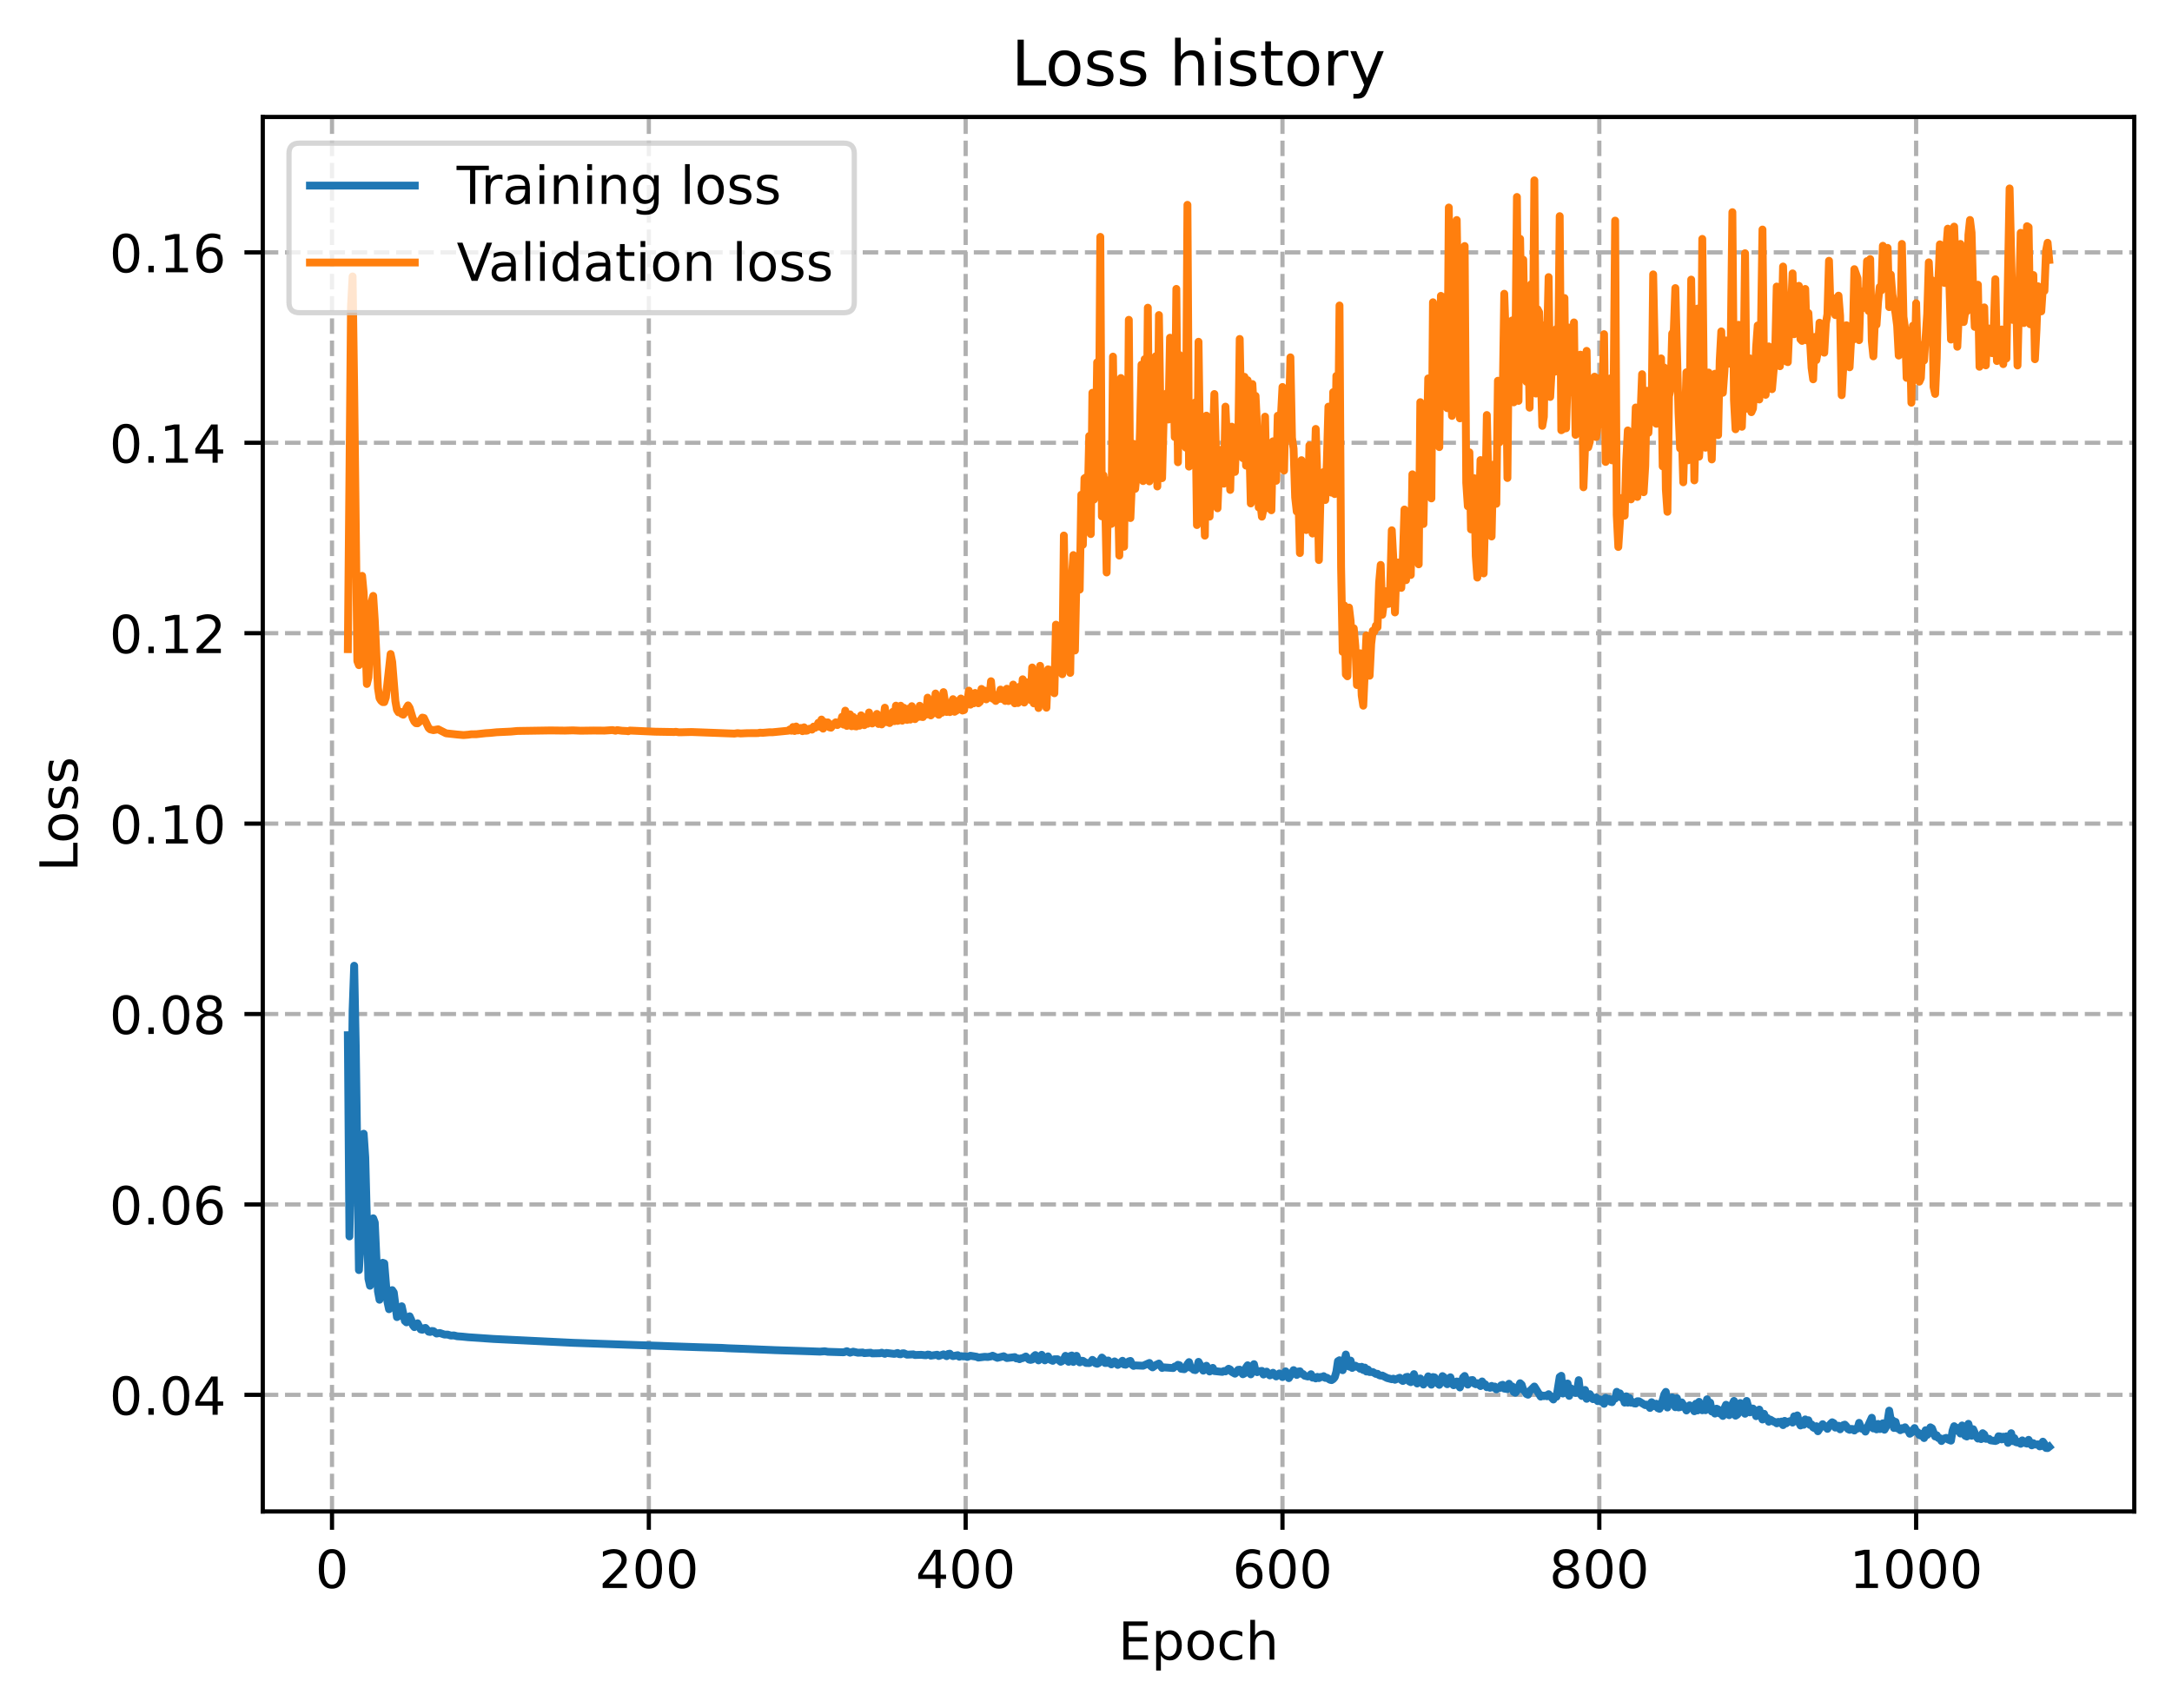 <?xml version="1.0" encoding="utf-8" standalone="no"?>
<!DOCTYPE svg PUBLIC "-//W3C//DTD SVG 1.1//EN"
  "http://www.w3.org/Graphics/SVG/1.1/DTD/svg11.dtd">
<!-- Created with matplotlib (https://matplotlib.org/) -->
<svg height="325.986pt" version="1.1" viewBox="0 0 414.464 325.986" width="414.464pt" xmlns="http://www.w3.org/2000/svg" xmlns:xlink="http://www.w3.org/1999/xlink">
 <defs>
  <style type="text/css">
*{stroke-linecap:butt;stroke-linejoin:round;}
  </style>
 </defs>
 <g id="figure_1">
  <g id="patch_1">
   <path d="M 0 325.986 
L 414.464 325.986 
L 414.464 0 
L 0 0 
z
" style="fill:#ffffff;"/>
  </g>
  <g id="axes_1">
   <g id="patch_2">
    <path d="M 50.144 288.43 
L 407.264 288.43 
L 407.264 22.318 
L 50.144 22.318 
z
" style="fill:#ffffff;"/>
   </g>
   <g id="matplotlib.axis_1">
    <g id="xtick_1">
     <g id="line2d_1">
      <path clip-path="url(#pb925339641)" d="M 63.354 288.43 
L 63.354 22.318 
" style="fill:none;stroke:#b0b0b0;stroke-dasharray:2.96,1.28;stroke-dashoffset:0;stroke-width:0.8;"/>
     </g>
     <g id="line2d_2">
      <defs>
       <path d="M 0 0 
L 0 3.5 
" id="m92dbfb60d2" style="stroke:#000000;stroke-width:0.8;"/>
      </defs>
      <g>
       <use style="stroke:#000000;stroke-width:0.8;" x="63.354" xlink:href="#m92dbfb60d2" y="288.43"/>
      </g>
     </g>
     <g id="text_1">
      <!-- 0 -->
      <defs>
       <path d="M 31.781 66.406 
Q 24.172 66.406 20.328 58.906 
Q 16.5 51.422 16.5 36.375 
Q 16.5 21.391 20.328 13.891 
Q 24.172 6.391 31.781 6.391 
Q 39.453 6.391 43.281 13.891 
Q 47.125 21.391 47.125 36.375 
Q 47.125 51.422 43.281 58.906 
Q 39.453 66.406 31.781 66.406 
z
M 31.781 74.219 
Q 44.047 74.219 50.516 64.516 
Q 56.984 54.828 56.984 36.375 
Q 56.984 17.969 50.516 8.266 
Q 44.047 -1.422 31.781 -1.422 
Q 19.531 -1.422 13.062 8.266 
Q 6.594 17.969 6.594 36.375 
Q 6.594 54.828 13.062 64.516 
Q 19.531 74.219 31.781 74.219 
z
" id="DejaVuSans-48"/>
      </defs>
      <g transform="translate(60.172 303.029)scale(0.1 -0.1)">
       <use xlink:href="#DejaVuSans-48"/>
      </g>
     </g>
    </g>
    <g id="xtick_2">
     <g id="line2d_3">
      <path clip-path="url(#pb925339641)" d="M 123.811 288.43 
L 123.811 22.318 
" style="fill:none;stroke:#b0b0b0;stroke-dasharray:2.96,1.28;stroke-dashoffset:0;stroke-width:0.8;"/>
     </g>
     <g id="line2d_4">
      <g>
       <use style="stroke:#000000;stroke-width:0.8;" x="123.811" xlink:href="#m92dbfb60d2" y="288.43"/>
      </g>
     </g>
     <g id="text_2">
      <!-- 200 -->
      <defs>
       <path d="M 19.188 8.297 
L 53.609 8.297 
L 53.609 0 
L 7.328 0 
L 7.328 8.297 
Q 12.938 14.109 22.625 23.891 
Q 32.328 33.688 34.812 36.531 
Q 39.547 41.844 41.422 45.531 
Q 43.312 49.219 43.312 52.781 
Q 43.312 58.594 39.234 62.25 
Q 35.156 65.922 28.609 65.922 
Q 23.969 65.922 18.812 64.312 
Q 13.672 62.703 7.812 59.422 
L 7.812 69.391 
Q 13.766 71.781 18.938 73 
Q 24.125 74.219 28.422 74.219 
Q 39.75 74.219 46.484 68.547 
Q 53.219 62.891 53.219 53.422 
Q 53.219 48.922 51.531 44.891 
Q 49.859 40.875 45.406 35.406 
Q 44.188 33.984 37.641 27.219 
Q 31.109 20.453 19.188 8.297 
z
" id="DejaVuSans-50"/>
      </defs>
      <g transform="translate(114.267 303.029)scale(0.1 -0.1)">
       <use xlink:href="#DejaVuSans-50"/>
       <use x="63.623" xlink:href="#DejaVuSans-48"/>
       <use x="127.246" xlink:href="#DejaVuSans-48"/>
      </g>
     </g>
    </g>
    <g id="xtick_3">
     <g id="line2d_5">
      <path clip-path="url(#pb925339641)" d="M 184.268 288.43 
L 184.268 22.318 
" style="fill:none;stroke:#b0b0b0;stroke-dasharray:2.96,1.28;stroke-dashoffset:0;stroke-width:0.8;"/>
     </g>
     <g id="line2d_6">
      <g>
       <use style="stroke:#000000;stroke-width:0.8;" x="184.268" xlink:href="#m92dbfb60d2" y="288.43"/>
      </g>
     </g>
     <g id="text_3">
      <!-- 400 -->
      <defs>
       <path d="M 37.797 64.312 
L 12.891 25.391 
L 37.797 25.391 
z
M 35.203 72.906 
L 47.609 72.906 
L 47.609 25.391 
L 58.016 25.391 
L 58.016 17.188 
L 47.609 17.188 
L 47.609 0 
L 37.797 0 
L 37.797 17.188 
L 4.891 17.188 
L 4.891 26.703 
z
" id="DejaVuSans-52"/>
      </defs>
      <g transform="translate(174.724 303.029)scale(0.1 -0.1)">
       <use xlink:href="#DejaVuSans-52"/>
       <use x="63.623" xlink:href="#DejaVuSans-48"/>
       <use x="127.246" xlink:href="#DejaVuSans-48"/>
      </g>
     </g>
    </g>
    <g id="xtick_4">
     <g id="line2d_7">
      <path clip-path="url(#pb925339641)" d="M 244.725 288.43 
L 244.725 22.318 
" style="fill:none;stroke:#b0b0b0;stroke-dasharray:2.96,1.28;stroke-dashoffset:0;stroke-width:0.8;"/>
     </g>
     <g id="line2d_8">
      <g>
       <use style="stroke:#000000;stroke-width:0.8;" x="244.725" xlink:href="#m92dbfb60d2" y="288.43"/>
      </g>
     </g>
     <g id="text_4">
      <!-- 600 -->
      <defs>
       <path d="M 33.016 40.375 
Q 26.375 40.375 22.484 35.828 
Q 18.609 31.297 18.609 23.391 
Q 18.609 15.531 22.484 10.953 
Q 26.375 6.391 33.016 6.391 
Q 39.656 6.391 43.531 10.953 
Q 47.406 15.531 47.406 23.391 
Q 47.406 31.297 43.531 35.828 
Q 39.656 40.375 33.016 40.375 
z
M 52.594 71.297 
L 52.594 62.312 
Q 48.875 64.062 45.094 64.984 
Q 41.312 65.922 37.594 65.922 
Q 27.828 65.922 22.672 59.328 
Q 17.531 52.734 16.797 39.406 
Q 19.672 43.656 24.016 45.922 
Q 28.375 48.188 33.594 48.188 
Q 44.578 48.188 50.953 41.516 
Q 57.328 34.859 57.328 23.391 
Q 57.328 12.156 50.688 5.359 
Q 44.047 -1.422 33.016 -1.422 
Q 20.359 -1.422 13.672 8.266 
Q 6.984 17.969 6.984 36.375 
Q 6.984 53.656 15.188 63.938 
Q 23.391 74.219 37.203 74.219 
Q 40.922 74.219 44.703 73.484 
Q 48.484 72.75 52.594 71.297 
z
" id="DejaVuSans-54"/>
      </defs>
      <g transform="translate(235.181 303.029)scale(0.1 -0.1)">
       <use xlink:href="#DejaVuSans-54"/>
       <use x="63.623" xlink:href="#DejaVuSans-48"/>
       <use x="127.246" xlink:href="#DejaVuSans-48"/>
      </g>
     </g>
    </g>
    <g id="xtick_5">
     <g id="line2d_9">
      <path clip-path="url(#pb925339641)" d="M 305.182 288.43 
L 305.182 22.318 
" style="fill:none;stroke:#b0b0b0;stroke-dasharray:2.96,1.28;stroke-dashoffset:0;stroke-width:0.8;"/>
     </g>
     <g id="line2d_10">
      <g>
       <use style="stroke:#000000;stroke-width:0.8;" x="305.182" xlink:href="#m92dbfb60d2" y="288.43"/>
      </g>
     </g>
     <g id="text_5">
      <!-- 800 -->
      <defs>
       <path d="M 31.781 34.625 
Q 24.75 34.625 20.719 30.859 
Q 16.703 27.094 16.703 20.516 
Q 16.703 13.922 20.719 10.156 
Q 24.75 6.391 31.781 6.391 
Q 38.812 6.391 42.859 10.172 
Q 46.922 13.969 46.922 20.516 
Q 46.922 27.094 42.891 30.859 
Q 38.875 34.625 31.781 34.625 
z
M 21.922 38.812 
Q 15.578 40.375 12.031 44.719 
Q 8.5 49.078 8.5 55.328 
Q 8.5 64.062 14.719 69.141 
Q 20.953 74.219 31.781 74.219 
Q 42.672 74.219 48.875 69.141 
Q 55.078 64.062 55.078 55.328 
Q 55.078 49.078 51.531 44.719 
Q 48 40.375 41.703 38.812 
Q 48.828 37.156 52.797 32.312 
Q 56.781 27.484 56.781 20.516 
Q 56.781 9.906 50.312 4.234 
Q 43.844 -1.422 31.781 -1.422 
Q 19.734 -1.422 13.25 4.234 
Q 6.781 9.906 6.781 20.516 
Q 6.781 27.484 10.781 32.312 
Q 14.797 37.156 21.922 38.812 
z
M 18.312 54.391 
Q 18.312 48.734 21.844 45.562 
Q 25.391 42.391 31.781 42.391 
Q 38.141 42.391 41.719 45.562 
Q 45.312 48.734 45.312 54.391 
Q 45.312 60.062 41.719 63.234 
Q 38.141 66.406 31.781 66.406 
Q 25.391 66.406 21.844 63.234 
Q 18.312 60.062 18.312 54.391 
z
" id="DejaVuSans-56"/>
      </defs>
      <g transform="translate(295.638 303.029)scale(0.1 -0.1)">
       <use xlink:href="#DejaVuSans-56"/>
       <use x="63.623" xlink:href="#DejaVuSans-48"/>
       <use x="127.246" xlink:href="#DejaVuSans-48"/>
      </g>
     </g>
    </g>
    <g id="xtick_6">
     <g id="line2d_11">
      <path clip-path="url(#pb925339641)" d="M 365.639 288.43 
L 365.639 22.318 
" style="fill:none;stroke:#b0b0b0;stroke-dasharray:2.96,1.28;stroke-dashoffset:0;stroke-width:0.8;"/>
     </g>
     <g id="line2d_12">
      <g>
       <use style="stroke:#000000;stroke-width:0.8;" x="365.639" xlink:href="#m92dbfb60d2" y="288.43"/>
      </g>
     </g>
     <g id="text_6">
      <!-- 1000 -->
      <defs>
       <path d="M 12.406 8.297 
L 28.516 8.297 
L 28.516 63.922 
L 10.984 60.406 
L 10.984 69.391 
L 28.422 72.906 
L 38.281 72.906 
L 38.281 8.297 
L 54.391 8.297 
L 54.391 0 
L 12.406 0 
z
" id="DejaVuSans-49"/>
      </defs>
      <g transform="translate(352.914 303.029)scale(0.1 -0.1)">
       <use xlink:href="#DejaVuSans-49"/>
       <use x="63.623" xlink:href="#DejaVuSans-48"/>
       <use x="127.246" xlink:href="#DejaVuSans-48"/>
       <use x="190.869" xlink:href="#DejaVuSans-48"/>
      </g>
     </g>
    </g>
    <g id="text_7">
     <!-- Epoch -->
     <defs>
      <path d="M 9.812 72.906 
L 55.906 72.906 
L 55.906 64.594 
L 19.672 64.594 
L 19.672 43.016 
L 54.391 43.016 
L 54.391 34.719 
L 19.672 34.719 
L 19.672 8.297 
L 56.781 8.297 
L 56.781 0 
L 9.812 0 
z
" id="DejaVuSans-69"/>
      <path d="M 18.109 8.203 
L 18.109 -20.797 
L 9.078 -20.797 
L 9.078 54.688 
L 18.109 54.688 
L 18.109 46.391 
Q 20.953 51.266 25.266 53.625 
Q 29.594 56 35.594 56 
Q 45.562 56 51.781 48.094 
Q 58.016 40.188 58.016 27.297 
Q 58.016 14.406 51.781 6.484 
Q 45.562 -1.422 35.594 -1.422 
Q 29.594 -1.422 25.266 0.953 
Q 20.953 3.328 18.109 8.203 
z
M 48.688 27.297 
Q 48.688 37.203 44.609 42.844 
Q 40.531 48.484 33.406 48.484 
Q 26.266 48.484 22.188 42.844 
Q 18.109 37.203 18.109 27.297 
Q 18.109 17.391 22.188 11.75 
Q 26.266 6.109 33.406 6.109 
Q 40.531 6.109 44.609 11.75 
Q 48.688 17.391 48.688 27.297 
z
" id="DejaVuSans-112"/>
      <path d="M 30.609 48.391 
Q 23.391 48.391 19.188 42.75 
Q 14.984 37.109 14.984 27.297 
Q 14.984 17.484 19.156 11.844 
Q 23.344 6.203 30.609 6.203 
Q 37.797 6.203 41.984 11.859 
Q 46.188 17.531 46.188 27.297 
Q 46.188 37.016 41.984 42.703 
Q 37.797 48.391 30.609 48.391 
z
M 30.609 56 
Q 42.328 56 49.016 48.375 
Q 55.719 40.766 55.719 27.297 
Q 55.719 13.875 49.016 6.219 
Q 42.328 -1.422 30.609 -1.422 
Q 18.844 -1.422 12.172 6.219 
Q 5.516 13.875 5.516 27.297 
Q 5.516 40.766 12.172 48.375 
Q 18.844 56 30.609 56 
z
" id="DejaVuSans-111"/>
      <path d="M 48.781 52.594 
L 48.781 44.188 
Q 44.969 46.297 41.141 47.344 
Q 37.312 48.391 33.406 48.391 
Q 24.656 48.391 19.812 42.844 
Q 14.984 37.312 14.984 27.297 
Q 14.984 17.281 19.812 11.734 
Q 24.656 6.203 33.406 6.203 
Q 37.312 6.203 41.141 7.25 
Q 44.969 8.297 48.781 10.406 
L 48.781 2.094 
Q 45.016 0.344 40.984 -0.531 
Q 36.969 -1.422 32.422 -1.422 
Q 20.062 -1.422 12.781 6.344 
Q 5.516 14.109 5.516 27.297 
Q 5.516 40.672 12.859 48.328 
Q 20.219 56 33.016 56 
Q 37.156 56 41.109 55.141 
Q 45.062 54.297 48.781 52.594 
z
" id="DejaVuSans-99"/>
      <path d="M 54.891 33.016 
L 54.891 0 
L 45.906 0 
L 45.906 32.719 
Q 45.906 40.484 42.875 44.328 
Q 39.844 48.188 33.797 48.188 
Q 26.516 48.188 22.312 43.547 
Q 18.109 38.922 18.109 30.906 
L 18.109 0 
L 9.078 0 
L 9.078 75.984 
L 18.109 75.984 
L 18.109 46.188 
Q 21.344 51.125 25.703 53.562 
Q 30.078 56 35.797 56 
Q 45.219 56 50.047 50.172 
Q 54.891 44.344 54.891 33.016 
z
" id="DejaVuSans-104"/>
     </defs>
     <g transform="translate(213.393 316.707)scale(0.1 -0.1)">
      <use xlink:href="#DejaVuSans-69"/>
      <use x="63.184" xlink:href="#DejaVuSans-112"/>
      <use x="126.66" xlink:href="#DejaVuSans-111"/>
      <use x="187.842" xlink:href="#DejaVuSans-99"/>
      <use x="242.822" xlink:href="#DejaVuSans-104"/>
     </g>
    </g>
   </g>
   <g id="matplotlib.axis_2">
    <g id="ytick_1">
     <g id="line2d_13">
      <path clip-path="url(#pb925339641)" d="M 50.144 266.177 
L 407.264 266.177 
" style="fill:none;stroke:#b0b0b0;stroke-dasharray:2.96,1.28;stroke-dashoffset:0;stroke-width:0.8;"/>
     </g>
     <g id="line2d_14">
      <defs>
       <path d="M 0 0 
L -3.5 0 
" id="m98328a0df9" style="stroke:#000000;stroke-width:0.8;"/>
      </defs>
      <g>
       <use style="stroke:#000000;stroke-width:0.8;" x="50.144" xlink:href="#m98328a0df9" y="266.177"/>
      </g>
     </g>
     <g id="text_8">
      <!-- 0.04 -->
      <defs>
       <path d="M 10.688 12.406 
L 21 12.406 
L 21 0 
L 10.688 0 
z
" id="DejaVuSans-46"/>
      </defs>
      <g transform="translate(20.878 269.976)scale(0.1 -0.1)">
       <use xlink:href="#DejaVuSans-48"/>
       <use x="63.623" xlink:href="#DejaVuSans-46"/>
       <use x="95.41" xlink:href="#DejaVuSans-48"/>
       <use x="159.033" xlink:href="#DejaVuSans-52"/>
      </g>
     </g>
    </g>
    <g id="ytick_2">
     <g id="line2d_15">
      <path clip-path="url(#pb925339641)" d="M 50.144 229.841 
L 407.264 229.841 
" style="fill:none;stroke:#b0b0b0;stroke-dasharray:2.96,1.28;stroke-dashoffset:0;stroke-width:0.8;"/>
     </g>
     <g id="line2d_16">
      <g>
       <use style="stroke:#000000;stroke-width:0.8;" x="50.144" xlink:href="#m98328a0df9" y="229.841"/>
      </g>
     </g>
     <g id="text_9">
      <!-- 0.06 -->
      <g transform="translate(20.878 233.64)scale(0.1 -0.1)">
       <use xlink:href="#DejaVuSans-48"/>
       <use x="63.623" xlink:href="#DejaVuSans-46"/>
       <use x="95.41" xlink:href="#DejaVuSans-48"/>
       <use x="159.033" xlink:href="#DejaVuSans-54"/>
      </g>
     </g>
    </g>
    <g id="ytick_3">
     <g id="line2d_17">
      <path clip-path="url(#pb925339641)" d="M 50.144 193.504 
L 407.264 193.504 
" style="fill:none;stroke:#b0b0b0;stroke-dasharray:2.96,1.28;stroke-dashoffset:0;stroke-width:0.8;"/>
     </g>
     <g id="line2d_18">
      <g>
       <use style="stroke:#000000;stroke-width:0.8;" x="50.144" xlink:href="#m98328a0df9" y="193.504"/>
      </g>
     </g>
     <g id="text_10">
      <!-- 0.08 -->
      <g transform="translate(20.878 197.304)scale(0.1 -0.1)">
       <use xlink:href="#DejaVuSans-48"/>
       <use x="63.623" xlink:href="#DejaVuSans-46"/>
       <use x="95.41" xlink:href="#DejaVuSans-48"/>
       <use x="159.033" xlink:href="#DejaVuSans-56"/>
      </g>
     </g>
    </g>
    <g id="ytick_4">
     <g id="line2d_19">
      <path clip-path="url(#pb925339641)" d="M 50.144 157.168 
L 407.264 157.168 
" style="fill:none;stroke:#b0b0b0;stroke-dasharray:2.96,1.28;stroke-dashoffset:0;stroke-width:0.8;"/>
     </g>
     <g id="line2d_20">
      <g>
       <use style="stroke:#000000;stroke-width:0.8;" x="50.144" xlink:href="#m98328a0df9" y="157.168"/>
      </g>
     </g>
     <g id="text_11">
      <!-- 0.10 -->
      <g transform="translate(20.878 160.967)scale(0.1 -0.1)">
       <use xlink:href="#DejaVuSans-48"/>
       <use x="63.623" xlink:href="#DejaVuSans-46"/>
       <use x="95.41" xlink:href="#DejaVuSans-49"/>
       <use x="159.033" xlink:href="#DejaVuSans-48"/>
      </g>
     </g>
    </g>
    <g id="ytick_5">
     <g id="line2d_21">
      <path clip-path="url(#pb925339641)" d="M 50.144 120.832 
L 407.264 120.832 
" style="fill:none;stroke:#b0b0b0;stroke-dasharray:2.96,1.28;stroke-dashoffset:0;stroke-width:0.8;"/>
     </g>
     <g id="line2d_22">
      <g>
       <use style="stroke:#000000;stroke-width:0.8;" x="50.144" xlink:href="#m98328a0df9" y="120.832"/>
      </g>
     </g>
     <g id="text_12">
      <!-- 0.12 -->
      <g transform="translate(20.878 124.631)scale(0.1 -0.1)">
       <use xlink:href="#DejaVuSans-48"/>
       <use x="63.623" xlink:href="#DejaVuSans-46"/>
       <use x="95.41" xlink:href="#DejaVuSans-49"/>
       <use x="159.033" xlink:href="#DejaVuSans-50"/>
      </g>
     </g>
    </g>
    <g id="ytick_6">
     <g id="line2d_23">
      <path clip-path="url(#pb925339641)" d="M 50.144 84.495 
L 407.264 84.495 
" style="fill:none;stroke:#b0b0b0;stroke-dasharray:2.96,1.28;stroke-dashoffset:0;stroke-width:0.8;"/>
     </g>
     <g id="line2d_24">
      <g>
       <use style="stroke:#000000;stroke-width:0.8;" x="50.144" xlink:href="#m98328a0df9" y="84.495"/>
      </g>
     </g>
     <g id="text_13">
      <!-- 0.14 -->
      <g transform="translate(20.878 88.295)scale(0.1 -0.1)">
       <use xlink:href="#DejaVuSans-48"/>
       <use x="63.623" xlink:href="#DejaVuSans-46"/>
       <use x="95.41" xlink:href="#DejaVuSans-49"/>
       <use x="159.033" xlink:href="#DejaVuSans-52"/>
      </g>
     </g>
    </g>
    <g id="ytick_7">
     <g id="line2d_25">
      <path clip-path="url(#pb925339641)" d="M 50.144 48.159 
L 407.264 48.159 
" style="fill:none;stroke:#b0b0b0;stroke-dasharray:2.96,1.28;stroke-dashoffset:0;stroke-width:0.8;"/>
     </g>
     <g id="line2d_26">
      <g>
       <use style="stroke:#000000;stroke-width:0.8;" x="50.144" xlink:href="#m98328a0df9" y="48.159"/>
      </g>
     </g>
     <g id="text_14">
      <!-- 0.16 -->
      <g transform="translate(20.878 51.958)scale(0.1 -0.1)">
       <use xlink:href="#DejaVuSans-48"/>
       <use x="63.623" xlink:href="#DejaVuSans-46"/>
       <use x="95.41" xlink:href="#DejaVuSans-49"/>
       <use x="159.033" xlink:href="#DejaVuSans-54"/>
      </g>
     </g>
    </g>
    <g id="text_15">
     <!-- Loss -->
     <defs>
      <path d="M 9.812 72.906 
L 19.672 72.906 
L 19.672 8.297 
L 55.172 8.297 
L 55.172 0 
L 9.812 0 
z
" id="DejaVuSans-76"/>
      <path d="M 44.281 53.078 
L 44.281 44.578 
Q 40.484 46.531 36.375 47.5 
Q 32.281 48.484 27.875 48.484 
Q 21.188 48.484 17.844 46.438 
Q 14.5 44.391 14.5 40.281 
Q 14.5 37.156 16.891 35.375 
Q 19.281 33.594 26.516 31.984 
L 29.594 31.297 
Q 39.156 29.25 43.188 25.516 
Q 47.219 21.781 47.219 15.094 
Q 47.219 7.469 41.188 3.016 
Q 35.156 -1.422 24.609 -1.422 
Q 20.219 -1.422 15.453 -0.562 
Q 10.688 0.297 5.422 2 
L 5.422 11.281 
Q 10.406 8.688 15.234 7.391 
Q 20.062 6.109 24.812 6.109 
Q 31.156 6.109 34.562 8.281 
Q 37.984 10.453 37.984 14.406 
Q 37.984 18.062 35.516 20.016 
Q 33.062 21.969 24.703 23.781 
L 21.578 24.516 
Q 13.234 26.266 9.516 29.906 
Q 5.812 33.547 5.812 39.891 
Q 5.812 47.609 11.281 51.797 
Q 16.75 56 26.812 56 
Q 31.781 56 36.172 55.266 
Q 40.578 54.547 44.281 53.078 
z
" id="DejaVuSans-115"/>
     </defs>
     <g transform="translate(14.798 166.341)rotate(-90)scale(0.1 -0.1)">
      <use xlink:href="#DejaVuSans-76"/>
      <use x="53.963" xlink:href="#DejaVuSans-111"/>
      <use x="115.145" xlink:href="#DejaVuSans-115"/>
      <use x="167.244" xlink:href="#DejaVuSans-115"/>
     </g>
    </g>
   </g>
   <g id="line2d_27">
    <path clip-path="url(#pb925339641)" d="M 66.376 197.552 
L 66.679 235.943 
L 66.981 221.303 
L 67.283 192.832 
L 67.586 184.294 
L 67.888 199.701 
L 68.492 242.364 
L 68.795 237.54 
L 69.097 223.331 
L 69.399 216.345 
L 69.702 220.865 
L 70.306 244.028 
L 70.608 245.359 
L 71.213 232.485 
L 71.515 233.287 
L 72.12 246.421 
L 72.422 248.028 
L 73.027 240.97 
L 73.329 241.081 
L 73.934 248.422 
L 74.236 249.834 
L 74.84 246.192 
L 75.143 246.645 
L 75.747 251.339 
L 76.05 251.159 
L 76.352 249.708 
L 76.654 249.273 
L 77.259 252.079 
L 77.561 252.342 
L 77.863 251.61 
L 78.166 251.187 
L 78.468 251.853 
L 78.77 252.876 
L 79.072 253.254 
L 79.677 252.519 
L 80.282 253.688 
L 80.584 253.755 
L 80.886 253.474 
L 81.188 253.405 
L 81.793 254.127 
L 82.095 254.178 
L 82.398 253.987 
L 82.7 254.015 
L 83.304 254.479 
L 83.909 254.372 
L 84.816 254.673 
L 85.42 254.674 
L 86.025 254.862 
L 86.63 254.84 
L 87.234 254.995 
L 88.141 255.057 
L 89.35 255.18 
L 94.187 255.51 
L 109.301 256.246 
L 128.647 256.926 
L 133.484 257.092 
L 137.716 257.216 
L 138.925 257.288 
L 141.948 257.399 
L 147.994 257.648 
L 154.644 257.863 
L 156.458 257.932 
L 157.364 257.852 
L 157.969 257.96 
L 160.992 258.056 
L 161.596 257.842 
L 162.201 258.131 
L 162.806 257.937 
L 163.712 258.14 
L 164.619 258.093 
L 164.922 258.215 
L 166.131 258.13 
L 166.433 258.266 
L 167.944 258.234 
L 168.247 258.128 
L 168.851 258.348 
L 169.154 258.179 
L 170.665 258.36 
L 171.27 258.187 
L 171.572 258.408 
L 171.874 258.432 
L 172.176 258.258 
L 172.479 258.245 
L 173.083 258.512 
L 174.292 258.448 
L 174.595 258.574 
L 175.804 258.535 
L 176.408 258.607 
L 176.711 258.616 
L 177.013 258.49 
L 177.315 258.518 
L 177.618 258.699 
L 178.827 258.521 
L 179.129 258.764 
L 180.036 258.447 
L 180.64 258.794 
L 180.943 258.372 
L 181.245 258.322 
L 181.547 258.649 
L 181.85 258.786 
L 182.756 258.607 
L 183.059 258.902 
L 183.361 258.788 
L 183.966 258.842 
L 184.268 258.831 
L 184.57 258.952 
L 185.175 258.714 
L 186.384 258.912 
L 186.686 259.066 
L 187.895 258.915 
L 188.5 258.953 
L 189.104 258.84 
L 189.407 258.707 
L 190.314 259.112 
L 191.523 258.813 
L 192.127 259.152 
L 193.034 259.047 
L 193.639 258.972 
L 193.941 259.228 
L 194.243 259.221 
L 194.545 259.372 
L 194.848 259.202 
L 195.15 259.169 
L 195.755 258.859 
L 196.359 259.434 
L 196.661 259.506 
L 196.964 259.429 
L 197.266 258.843 
L 197.568 258.588 
L 197.871 259.314 
L 198.173 259.599 
L 198.777 258.536 
L 199.08 259.234 
L 199.382 259.597 
L 199.987 258.832 
L 200.289 259.422 
L 200.893 259.685 
L 201.196 259.385 
L 201.8 259.38 
L 202.405 259.865 
L 202.707 259.712 
L 203.009 259.363 
L 203.312 258.732 
L 203.614 259.601 
L 203.916 259.874 
L 204.219 258.771 
L 204.521 258.668 
L 204.823 259.897 
L 205.125 259.558 
L 205.428 258.728 
L 205.73 259.678 
L 206.032 259.981 
L 206.335 259.676 
L 206.637 259.684 
L 207.241 260.09 
L 207.846 260.111 
L 208.148 259.939 
L 208.451 259.5 
L 208.753 259.743 
L 209.055 260.147 
L 209.357 260.249 
L 209.66 260.099 
L 210.264 259.062 
L 210.567 259.36 
L 210.869 260.098 
L 211.171 260.088 
L 211.473 259.621 
L 211.776 260.144 
L 212.078 260.367 
L 212.683 259.794 
L 212.985 260.008 
L 213.287 260.465 
L 213.589 260.276 
L 214.194 259.675 
L 214.496 260.382 
L 214.799 260.428 
L 215.101 260.224 
L 215.403 259.787 
L 215.705 259.703 
L 216.008 260.411 
L 216.31 260.655 
L 216.612 260.556 
L 218.124 260.624 
L 219.333 260.09 
L 219.635 260.723 
L 219.937 260.933 
L 220.542 260.492 
L 221.147 260.205 
L 221.751 261.047 
L 222.053 260.928 
L 223.867 261.064 
L 224.169 260.773 
L 224.472 260.716 
L 224.774 260.442 
L 225.076 260.537 
L 225.379 261.206 
L 225.983 261.285 
L 226.285 261.029 
L 226.588 260.322 
L 226.89 259.929 
L 227.192 260.997 
L 227.495 261.099 
L 227.797 261.401 
L 228.099 261.456 
L 228.401 261.133 
L 228.704 259.881 
L 229.611 261.558 
L 229.913 260.854 
L 230.215 260.624 
L 230.517 261.352 
L 230.82 261.722 
L 231.424 261.028 
L 231.727 261.635 
L 233.238 261.796 
L 233.54 261.63 
L 233.843 261.704 
L 234.447 261.196 
L 234.749 261.348 
L 235.052 261.797 
L 235.656 262.137 
L 235.959 261.874 
L 236.261 261.401 
L 236.563 261.371 
L 237.168 262.243 
L 237.47 262.091 
L 237.772 260.96 
L 238.075 260.532 
L 238.377 261.828 
L 238.679 262.265 
L 239.284 260.32 
L 239.586 261.649 
L 239.888 261.852 
L 240.191 261.681 
L 240.795 261.608 
L 241.097 262.296 
L 241.4 262.137 
L 241.702 261.744 
L 242.307 262.463 
L 242.609 262.342 
L 242.911 261.96 
L 243.516 262.662 
L 244.12 262.093 
L 244.725 262.786 
L 245.329 261.691 
L 245.934 262.989 
L 246.539 262.019 
L 246.841 261.456 
L 247.143 261.735 
L 247.445 262.379 
L 247.748 261.728 
L 248.05 261.685 
L 248.352 262.168 
L 248.655 262.202 
L 248.957 262.528 
L 249.561 262.677 
L 249.864 262.598 
L 250.166 262.239 
L 250.468 262.9 
L 250.771 262.79 
L 251.073 263.04 
L 251.375 262.746 
L 251.677 262.979 
L 251.98 262.762 
L 252.282 262.787 
L 252.584 262.614 
L 252.887 262.938 
L 253.189 262.902 
L 253.793 263.296 
L 254.096 263.361 
L 254.398 263.165 
L 254.7 262.811 
L 255.003 261.776 
L 255.305 259.756 
L 255.607 259.571 
L 255.909 260.784 
L 256.212 261.475 
L 256.816 258.479 
L 257.119 260.267 
L 257.421 260.784 
L 257.723 259.639 
L 258.025 261.041 
L 258.63 260.607 
L 258.932 260.837 
L 259.235 260.832 
L 259.537 261.197 
L 259.839 260.825 
L 260.141 261.441 
L 260.444 260.975 
L 260.746 261.731 
L 261.048 261.351 
L 261.351 261.826 
L 261.955 261.821 
L 262.56 262.18 
L 262.862 262.159 
L 263.164 262.418 
L 263.467 262.516 
L 263.769 262.49 
L 264.676 262.959 
L 265.583 263.196 
L 265.885 263.089 
L 266.187 263.295 
L 267.094 262.911 
L 267.396 263.332 
L 267.699 263.531 
L 268.001 263.338 
L 268.303 262.791 
L 268.605 262.732 
L 268.908 263.596 
L 269.21 263.757 
L 269.512 263.135 
L 269.815 262.22 
L 270.419 264.01 
L 271.024 263.053 
L 271.326 263.461 
L 271.628 264.209 
L 272.233 263.385 
L 272.535 262.643 
L 272.837 263.722 
L 273.14 264.239 
L 273.442 262.776 
L 273.744 262.839 
L 274.349 263.986 
L 274.651 264.269 
L 275.256 262.601 
L 275.558 262.826 
L 275.86 263.881 
L 276.163 264.15 
L 276.465 263.842 
L 276.767 262.822 
L 277.069 263.934 
L 277.372 264.341 
L 277.674 264.249 
L 277.976 263.63 
L 278.279 263.698 
L 278.581 264.76 
L 279.185 262.876 
L 279.488 262.573 
L 280.092 264.223 
L 280.395 263.591 
L 280.697 263.38 
L 280.999 263.353 
L 281.301 263.994 
L 281.604 264.152 
L 281.906 263.947 
L 282.511 264.5 
L 282.813 263.618 
L 283.115 264.06 
L 283.417 264.168 
L 283.72 264.728 
L 284.022 264.62 
L 284.324 264.83 
L 284.627 264.471 
L 284.929 264.78 
L 285.231 264.59 
L 285.533 265.134 
L 285.836 264.898 
L 286.138 264.88 
L 286.44 264.359 
L 286.743 264.255 
L 287.045 264.984 
L 287.649 265.082 
L 287.952 264.057 
L 288.254 264.73 
L 288.556 264.558 
L 288.859 265.618 
L 289.161 265.781 
L 289.463 265.366 
L 290.068 263.958 
L 290.37 264.248 
L 290.672 265.242 
L 290.975 265.486 
L 291.277 266.01 
L 291.579 266.15 
L 291.881 265.491 
L 292.788 264.583 
L 293.997 266.513 
L 294.3 266.294 
L 294.602 266.421 
L 294.904 266.299 
L 295.207 266.448 
L 295.509 266.049 
L 296.416 267.063 
L 296.718 266.447 
L 297.02 266.539 
L 297.625 262.755 
L 297.927 262.539 
L 298.229 265.927 
L 298.532 263.993 
L 298.834 265.543 
L 299.136 264.018 
L 299.439 266.374 
L 299.741 264.923 
L 300.345 265.572 
L 300.648 265.813 
L 300.95 265.278 
L 301.252 263.372 
L 301.555 265.994 
L 301.857 266.39 
L 302.159 266.052 
L 302.461 265.238 
L 302.764 266.937 
L 303.066 266.345 
L 303.368 266.04 
L 303.973 266.995 
L 304.275 266.968 
L 304.577 266.674 
L 304.88 267.375 
L 305.182 267.016 
L 305.484 267.463 
L 305.787 267.098 
L 306.089 267.888 
L 306.391 266.742 
L 306.693 267.311 
L 306.996 266.931 
L 307.298 267.484 
L 307.6 267.576 
L 307.903 266.947 
L 308.205 266.898 
L 308.507 265.598 
L 308.809 266.182 
L 309.112 265.887 
L 309.414 266.719 
L 309.716 266.699 
L 310.019 267.666 
L 310.321 266.46 
L 310.623 267.668 
L 310.925 266.78 
L 311.228 267.677 
L 311.53 267.529 
L 311.832 267.803 
L 312.135 267.837 
L 312.437 267.398 
L 312.739 267.403 
L 313.948 268.135 
L 314.251 268.035 
L 314.553 268.284 
L 314.855 268.678 
L 315.157 267.583 
L 315.46 267.819 
L 315.762 268.348 
L 316.064 267.876 
L 316.367 268.717 
L 316.669 268.84 
L 316.971 268.288 
L 317.576 266.091 
L 317.878 265.609 
L 318.18 268.593 
L 318.483 267.233 
L 319.087 266.665 
L 319.692 268.538 
L 319.994 266.808 
L 320.296 268.576 
L 320.599 268.523 
L 320.901 267.612 
L 321.505 268.537 
L 321.808 269.16 
L 322.11 268.795 
L 322.412 268.17 
L 322.715 268.672 
L 323.017 268.299 
L 323.319 269.308 
L 323.621 267.866 
L 323.924 269.149 
L 324.226 267.503 
L 324.528 268.792 
L 324.831 269.12 
L 325.133 268.27 
L 325.435 269.111 
L 325.737 267.023 
L 326.04 268.487 
L 326.342 267.663 
L 326.644 269.36 
L 326.947 268.844 
L 327.249 269.753 
L 327.551 268.816 
L 327.853 268.952 
L 328.156 269.734 
L 328.458 269.815 
L 328.76 270.202 
L 329.063 268.745 
L 329.365 268.065 
L 329.667 269.553 
L 329.969 270.054 
L 330.272 268.303 
L 330.574 267.967 
L 330.876 267.331 
L 331.179 270.152 
L 331.481 269.965 
L 331.783 269.602 
L 332.085 267.734 
L 332.388 268.676 
L 332.69 268.865 
L 332.992 269.787 
L 333.295 267.336 
L 333.899 269.519 
L 334.201 268.774 
L 334.504 268.793 
L 334.806 269.296 
L 335.108 270.25 
L 335.411 269.923 
L 335.713 268.988 
L 336.317 270.881 
L 336.62 269.79 
L 336.922 270.625 
L 337.224 270.583 
L 337.527 271.307 
L 337.829 270.909 
L 338.433 271.279 
L 338.736 271.365 
L 339.038 271.614 
L 339.34 271.331 
L 339.643 271.545 
L 339.945 271.271 
L 340.247 271.954 
L 340.549 271.142 
L 340.852 271.618 
L 341.154 271.32 
L 341.758 271.139 
L 342.061 271.472 
L 342.363 270.274 
L 342.665 271.104 
L 342.968 270.098 
L 343.27 271.417 
L 343.572 272.021 
L 343.874 271.526 
L 344.177 271.89 
L 344.479 270.863 
L 344.781 271.211 
L 345.084 271.023 
L 345.386 271.922 
L 345.688 271.816 
L 345.99 272.39 
L 346.293 272.559 
L 346.595 272.157 
L 346.897 273.123 
L 347.804 271.772 
L 348.106 272.228 
L 348.409 272.152 
L 348.711 272.668 
L 349.316 271.689 
L 349.618 271.411 
L 349.92 271.582 
L 350.222 272.429 
L 350.525 272.158 
L 350.827 272.067 
L 351.129 272.756 
L 351.734 271.959 
L 352.036 271.859 
L 352.338 272.192 
L 352.641 272.7 
L 352.943 272.852 
L 353.245 272.674 
L 353.548 272.704 
L 353.85 272.982 
L 354.152 272.632 
L 354.454 272.617 
L 354.757 271.516 
L 355.059 272.279 
L 355.361 272.682 
L 355.664 272.583 
L 355.966 273.191 
L 357.175 270.549 
L 357.477 272.592 
L 357.78 272.543 
L 358.082 272.765 
L 358.384 271.724 
L 358.686 272.705 
L 358.989 272.642 
L 359.291 271.606 
L 359.593 272.833 
L 359.896 272.312 
L 360.198 271.135 
L 360.5 269.19 
L 360.802 270.961 
L 361.105 271 
L 361.407 272.497 
L 361.709 271.329 
L 362.012 272.569 
L 362.314 272.51 
L 362.616 272.92 
L 362.918 272.538 
L 363.221 272.737 
L 363.523 272.364 
L 363.825 272.79 
L 364.128 272.993 
L 364.43 273.601 
L 364.732 273.401 
L 365.337 272.512 
L 365.639 273.19 
L 365.941 273.313 
L 366.244 273.835 
L 366.546 273.958 
L 366.848 273.566 
L 367.15 274.422 
L 367.453 272.919 
L 367.755 273.823 
L 368.057 273.535 
L 368.36 272.374 
L 368.662 272.558 
L 369.266 274.115 
L 369.569 273.883 
L 369.871 274.416 
L 370.173 274.442 
L 370.476 274.988 
L 370.778 274.585 
L 371.382 274.384 
L 371.685 274.671 
L 372.289 274.917 
L 372.592 273.017 
L 372.894 272.158 
L 373.196 273.017 
L 373.498 272.477 
L 374.103 273.563 
L 374.405 272.019 
L 374.708 272.701 
L 375.01 273.995 
L 375.312 274.124 
L 375.614 271.703 
L 376.219 273.985 
L 376.521 272.734 
L 377.126 274.129 
L 377.428 274.52 
L 377.73 274.385 
L 378.033 274.621 
L 378.335 273.497 
L 378.637 273.734 
L 378.94 274.563 
L 379.544 274.566 
L 379.846 274.856 
L 380.753 274.985 
L 381.056 274.872 
L 381.358 274.079 
L 381.66 274.118 
L 381.962 274.68 
L 382.265 274.163 
L 382.567 274.648 
L 382.869 274.089 
L 383.172 275.343 
L 383.776 273.498 
L 384.078 275.007 
L 384.381 274.428 
L 384.683 275.208 
L 384.985 275.278 
L 385.288 275.144 
L 385.59 275.52 
L 385.892 274.865 
L 386.194 275.304 
L 386.799 275.485 
L 387.101 274.759 
L 387.706 275.815 
L 388.008 275.401 
L 388.31 275.668 
L 388.915 275.618 
L 389.217 276.012 
L 389.52 275.951 
L 389.822 275.11 
L 390.124 275.527 
L 390.426 276.316 
L 390.729 276.334 
L 391.031 276.093 
L 391.031 276.093 
" style="fill:none;stroke:#1f77b4;stroke-linecap:square;stroke-width:1.5;"/>
   </g>
   <g id="line2d_28">
    <path clip-path="url(#pb925339641)" d="M 66.376 123.874 
L 66.981 58.409 
L 67.283 52.752 
L 67.586 74.283 
L 68.19 126.165 
L 68.492 126.932 
L 68.795 116.163 
L 69.097 109.89 
L 69.399 113.138 
L 70.004 130.519 
L 70.306 129.273 
L 70.911 114.84 
L 71.213 113.715 
L 71.515 118.373 
L 72.12 131.294 
L 72.422 133.242 
L 72.724 133.731 
L 73.027 133.979 
L 73.329 133.98 
L 73.631 133.086 
L 74.538 124.8 
L 74.84 126.308 
L 75.445 133.789 
L 75.747 135.461 
L 76.05 135.938 
L 76.352 135.806 
L 76.654 136.24 
L 76.956 136.383 
L 77.259 135.955 
L 77.561 135.107 
L 77.863 134.606 
L 78.166 135.082 
L 78.77 137.085 
L 79.072 137.704 
L 79.375 138.006 
L 79.677 138.031 
L 79.979 137.795 
L 80.584 136.94 
L 80.886 137.007 
L 81.793 138.923 
L 82.095 139.184 
L 82.7 139.337 
L 83.607 139.168 
L 85.118 139.937 
L 87.234 140.168 
L 88.443 140.274 
L 89.35 140.2 
L 89.955 140.116 
L 90.862 140.114 
L 92.675 139.914 
L 93.582 139.858 
L 94.791 139.734 
L 97.512 139.606 
L 98.721 139.49 
L 105.069 139.389 
L 107.79 139.423 
L 109.301 139.376 
L 110.812 139.442 
L 113.231 139.407 
L 115.347 139.423 
L 116.858 139.32 
L 117.463 139.444 
L 117.765 139.325 
L 118.672 139.448 
L 119.579 139.494 
L 119.881 139.537 
L 120.183 139.411 
L 125.02 139.629 
L 128.043 139.681 
L 128.647 139.692 
L 128.95 139.648 
L 129.554 139.743 
L 130.159 139.732 
L 130.763 139.716 
L 131.972 139.688 
L 140.134 139.993 
L 140.739 139.902 
L 141.343 139.967 
L 142.552 139.909 
L 144.668 139.895 
L 144.971 139.818 
L 145.575 139.841 
L 146.784 139.737 
L 147.389 139.74 
L 150.412 139.44 
L 150.714 139.196 
L 151.016 139.444 
L 151.319 138.732 
L 151.621 139.497 
L 151.923 138.639 
L 152.226 139.393 
L 152.528 139.29 
L 152.83 138.915 
L 153.132 139.53 
L 153.435 138.795 
L 153.737 139.459 
L 154.039 139.414 
L 154.342 139.093 
L 154.644 139.037 
L 154.946 139.232 
L 155.248 138.654 
L 155.551 138.891 
L 155.853 138.602 
L 156.155 137.925 
L 156.458 138.697 
L 156.76 137.309 
L 157.062 139.047 
L 157.364 137.78 
L 157.667 138.376 
L 157.969 137.846 
L 158.271 138.792 
L 158.574 138.867 
L 159.178 138.095 
L 159.48 137.832 
L 159.783 138.364 
L 160.387 137.939 
L 160.69 136.77 
L 160.992 138.283 
L 161.294 135.612 
L 161.596 138.526 
L 161.899 137.97 
L 162.201 136.315 
L 162.503 138.588 
L 162.806 136.795 
L 163.108 138.579 
L 163.41 138.623 
L 163.712 137.152 
L 164.015 138.488 
L 164.317 136.504 
L 164.619 138.006 
L 164.922 138.382 
L 165.224 136.848 
L 165.526 138.131 
L 165.828 135.96 
L 166.131 137.743 
L 166.433 138.064 
L 166.735 137.604 
L 167.038 137.357 
L 167.34 136.234 
L 167.642 138.158 
L 167.944 136.685 
L 168.247 138.24 
L 168.549 137.615 
L 168.851 135.048 
L 169.154 137.806 
L 169.456 136.78 
L 169.758 137.981 
L 170.06 137.612 
L 170.363 135.827 
L 170.665 137.623 
L 170.967 134.659 
L 171.27 137.573 
L 171.572 137.471 
L 171.874 134.673 
L 172.176 137.527 
L 172.479 135.062 
L 172.781 136.936 
L 173.083 137.382 
L 173.386 135.229 
L 173.688 137.325 
L 173.99 134.755 
L 174.292 136.793 
L 174.595 137.232 
L 174.897 135.489 
L 175.199 136.828 
L 175.502 134.678 
L 175.804 136.792 
L 176.106 136.837 
L 176.408 135.119 
L 176.711 136.38 
L 177.013 133.129 
L 177.315 135.928 
L 177.618 136.523 
L 177.92 134.028 
L 178.222 136.122 
L 178.524 132.341 
L 178.827 135.601 
L 179.129 136.407 
L 179.431 134.638 
L 179.734 136.016 
L 180.036 132.074 
L 180.64 135.866 
L 180.943 134.263 
L 181.245 135.893 
L 181.547 134.113 
L 181.85 133.417 
L 182.152 135.827 
L 182.756 135.441 
L 183.059 133.64 
L 183.361 133.295 
L 183.663 135.591 
L 183.966 135.503 
L 184.268 133.688 
L 184.57 134.219 
L 184.872 131.791 
L 185.175 134.473 
L 185.477 133.911 
L 185.779 134.219 
L 186.082 132.229 
L 186.384 134.006 
L 186.686 134.204 
L 186.988 133.946 
L 187.291 131.467 
L 187.593 133.36 
L 187.895 131.787 
L 188.198 133.461 
L 188.5 132.569 
L 188.802 133.043 
L 189.104 129.996 
L 189.407 133.326 
L 189.709 133.425 
L 190.011 133.764 
L 190.314 132.582 
L 190.616 133.395 
L 190.918 131.591 
L 191.22 133.389 
L 191.523 132.291 
L 191.825 133.762 
L 192.127 131.427 
L 192.429 133.785 
L 192.732 132.133 
L 193.034 133.697 
L 193.336 130.634 
L 193.639 134.218 
L 193.941 133.164 
L 194.243 134.159 
L 194.545 131.037 
L 194.848 133.678 
L 195.15 129.625 
L 195.452 134.067 
L 195.755 130.155 
L 196.057 132.644 
L 196.359 132.161 
L 196.661 133.6 
L 196.964 127.374 
L 197.266 134.221 
L 197.568 128.702 
L 197.871 133.307 
L 198.173 135.109 
L 198.475 127.055 
L 198.777 132.926 
L 199.08 130.441 
L 199.382 129.569 
L 199.684 135.052 
L 199.987 127.73 
L 200.289 127.824 
L 200.591 128.771 
L 200.893 127.83 
L 201.196 132.294 
L 201.498 119.2 
L 201.8 125.318 
L 202.103 125.473 
L 202.405 125.092 
L 202.707 128.668 
L 203.009 102.191 
L 203.312 120.274 
L 203.614 122.488 
L 203.916 110.152 
L 204.219 128.412 
L 204.521 110.312 
L 204.823 105.922 
L 205.125 124.136 
L 205.428 109.23 
L 205.73 109.708 
L 206.032 112.513 
L 206.335 94.404 
L 206.637 103.965 
L 206.939 91.281 
L 207.241 91.076 
L 207.544 95.933 
L 207.846 83.201 
L 208.148 101.918 
L 208.451 74.949 
L 208.753 95.339 
L 209.055 89.877 
L 209.357 69.141 
L 209.66 87.568 
L 209.962 45.201 
L 210.264 98.542 
L 210.567 90.684 
L 210.869 94.667 
L 211.171 109.249 
L 211.473 91.664 
L 211.776 94.873 
L 212.078 99.981 
L 212.38 68.049 
L 212.683 90.261 
L 212.985 89.084 
L 213.287 91.783 
L 213.589 106.024 
L 213.892 72.137 
L 214.194 103.102 
L 214.496 104.336 
L 214.799 80.309 
L 215.101 98.193 
L 215.403 61.029 
L 215.705 98.863 
L 216.31 84.689 
L 216.612 93.292 
L 216.915 90.179 
L 217.217 91.241 
L 217.519 82.685 
L 217.821 69.576 
L 218.124 91.805 
L 218.426 68.536 
L 218.728 89.719 
L 219.031 58.714 
L 219.333 91.867 
L 219.635 87.856 
L 219.937 72.296 
L 220.24 88.498 
L 220.542 67.968 
L 220.844 92.835 
L 221.147 60.121 
L 221.449 79.345 
L 221.751 91.25 
L 222.053 79.692 
L 222.356 76.334 
L 222.658 75.055 
L 222.96 80.061 
L 223.263 64.442 
L 223.565 71.716 
L 223.867 69.787 
L 224.169 83.417 
L 224.472 55.127 
L 224.774 88.211 
L 225.076 67.738 
L 225.379 69.273 
L 225.681 78.769 
L 225.983 73.005 
L 226.285 85.426 
L 226.588 39.088 
L 226.89 89.043 
L 227.192 87.018 
L 227.495 80.574 
L 228.099 76.779 
L 228.401 100.197 
L 228.704 65.218 
L 229.006 87.251 
L 229.308 91.351 
L 229.611 92.651 
L 229.913 102.221 
L 230.215 79.312 
L 230.517 83.6 
L 230.82 98.589 
L 231.122 88.851 
L 231.424 85.017 
L 231.727 75.187 
L 232.331 97.001 
L 232.633 89.47 
L 232.936 88.86 
L 233.238 85.744 
L 233.54 92.302 
L 233.843 77.597 
L 234.145 84.207 
L 234.447 82.04 
L 234.749 93.494 
L 235.052 81.416 
L 235.354 83.445 
L 235.656 90.057 
L 235.959 81.94 
L 236.261 86.244 
L 236.563 64.681 
L 236.865 80.439 
L 237.168 87.442 
L 237.47 71.903 
L 237.772 88.855 
L 238.075 72.547 
L 238.679 96.073 
L 238.981 73.285 
L 239.284 78.615 
L 239.586 75.537 
L 239.888 81.674 
L 240.191 96.837 
L 240.493 95.83 
L 240.795 98.598 
L 241.097 97.176 
L 241.4 79.509 
L 241.702 93.576 
L 242.004 96.978 
L 242.307 94.097 
L 242.609 97.376 
L 242.911 84.214 
L 243.213 85.318 
L 243.516 91.755 
L 243.818 79.331 
L 244.12 83.399 
L 244.423 79.584 
L 244.725 73.844 
L 245.027 89.801 
L 245.329 75.985 
L 245.632 83.189 
L 245.934 81.156 
L 246.236 68.189 
L 246.539 83.525 
L 246.841 85.605 
L 247.143 94.919 
L 247.445 97.622 
L 247.748 94.309 
L 248.05 105.541 
L 248.352 87.815 
L 248.655 90.543 
L 248.957 98.711 
L 249.259 101.15 
L 249.561 99.491 
L 249.864 84.99 
L 250.166 97.817 
L 250.468 101.816 
L 251.073 81.849 
L 251.375 91.052 
L 251.677 106.873 
L 251.98 94.712 
L 252.282 90.408 
L 252.584 90.069 
L 252.887 95.422 
L 253.189 88.29 
L 253.491 77.598 
L 253.793 83.863 
L 254.096 94.016 
L 254.398 74.829 
L 254.7 94.283 
L 255.003 71.727 
L 255.305 86.42 
L 255.607 58.295 
L 255.909 108.259 
L 256.212 124.394 
L 256.514 115.519 
L 256.816 128.705 
L 257.119 129.057 
L 257.421 115.932 
L 257.723 118.462 
L 258.025 123.511 
L 258.328 119.898 
L 258.63 123.298 
L 258.932 130.721 
L 259.537 124.662 
L 259.839 132.696 
L 260.141 134.668 
L 260.746 121.25 
L 261.048 128.058 
L 261.351 128.951 
L 261.653 122.869 
L 261.955 120.364 
L 262.257 120.532 
L 262.56 119.37 
L 262.862 119.703 
L 263.164 111.197 
L 263.467 107.796 
L 263.769 117.326 
L 264.373 112.819 
L 264.676 115.271 
L 264.978 115.235 
L 265.28 112.057 
L 265.583 101.188 
L 265.885 106.879 
L 266.187 116.871 
L 266.489 107.774 
L 266.792 107.337 
L 267.094 107.562 
L 267.396 112.19 
L 267.699 106.417 
L 268.001 97.228 
L 268.303 110.714 
L 268.605 102.779 
L 268.908 102.353 
L 269.21 109.729 
L 269.512 90.51 
L 269.815 102.982 
L 270.419 97.935 
L 270.721 107.692 
L 271.024 76.742 
L 271.326 83.764 
L 271.628 99.993 
L 271.931 84.979 
L 272.233 86.827 
L 272.535 72.207 
L 272.837 90.422 
L 273.14 95.114 
L 273.442 57.677 
L 273.744 84.925 
L 274.047 74.767 
L 274.651 85.321 
L 274.953 56.458 
L 275.256 75.569 
L 275.558 56.692 
L 275.86 70.003 
L 276.163 77.894 
L 276.465 39.6 
L 276.767 72.104 
L 277.069 79.368 
L 277.372 66.865 
L 277.674 65.557 
L 277.976 41.984 
L 278.581 79.838 
L 278.883 57.572 
L 279.185 71.692 
L 279.488 46.944 
L 279.79 92.104 
L 280.092 96.611 
L 280.395 86.311 
L 280.697 101.028 
L 281.301 91.248 
L 281.604 106.085 
L 281.906 110.225 
L 282.511 87.79 
L 282.813 92.147 
L 283.115 109.425 
L 283.417 97.051 
L 283.72 79.195 
L 284.022 91.849 
L 284.324 99.152 
L 284.627 102.381 
L 284.929 88.674 
L 285.533 96.141 
L 285.836 72.653 
L 286.138 84.414 
L 286.44 73.049 
L 286.743 76.083 
L 287.045 56.056 
L 287.347 64.888 
L 287.649 91.219 
L 287.952 61.595 
L 288.556 61.142 
L 288.859 76.785 
L 289.161 67.9 
L 289.463 37.588 
L 289.765 76.503 
L 290.068 45.566 
L 290.37 62.165 
L 290.672 49.559 
L 290.975 67.225 
L 291.277 72.849 
L 291.579 62.199 
L 291.881 77.798 
L 292.184 54.232 
L 292.486 68.207 
L 292.788 34.414 
L 293.091 75.105 
L 293.393 59.001 
L 293.695 59.579 
L 294.3 81.268 
L 294.602 79.53 
L 294.904 61.996 
L 295.207 65.054 
L 295.509 52.877 
L 295.811 75.753 
L 296.416 64.54 
L 296.718 70.932 
L 297.02 62.754 
L 297.323 68.86 
L 297.625 41.247 
L 297.927 82.103 
L 298.229 81.913 
L 298.532 56.871 
L 298.834 81.736 
L 299.439 62.508 
L 299.741 74.861 
L 300.345 61.526 
L 300.648 82.982 
L 300.95 73.767 
L 301.252 81.024 
L 301.555 67.677 
L 301.857 67.762 
L 302.159 92.989 
L 302.461 85.308 
L 302.764 66.953 
L 303.066 85.366 
L 303.368 84.297 
L 303.973 74.018 
L 304.275 71.879 
L 304.577 83.4 
L 304.88 81.052 
L 305.182 72.167 
L 305.484 75.639 
L 305.787 74.387 
L 306.089 63.767 
L 306.391 88.151 
L 306.693 87.579 
L 306.996 75.386 
L 307.298 72.209 
L 307.6 87.846 
L 307.903 75.772 
L 308.205 42.099 
L 308.507 98.262 
L 308.809 104.38 
L 309.414 95.039 
L 309.716 97.16 
L 310.019 98.406 
L 310.321 87.934 
L 310.623 82.135 
L 311.228 95.294 
L 311.53 92.237 
L 311.832 86.648 
L 312.135 77.761 
L 312.437 94.83 
L 313.344 71.404 
L 313.646 93.93 
L 313.948 88.903 
L 314.251 74.566 
L 314.553 82.603 
L 314.855 77.247 
L 315.157 79.399 
L 315.46 52.358 
L 316.064 80.874 
L 316.367 68.972 
L 316.669 69.91 
L 316.971 68.39 
L 317.273 88.992 
L 317.576 70.134 
L 317.878 93.387 
L 318.18 97.667 
L 318.483 75.623 
L 318.785 74.21 
L 319.087 63.654 
L 319.389 63.203 
L 319.692 54.973 
L 320.296 78.747 
L 320.599 85.572 
L 320.901 82.2 
L 321.203 92.041 
L 321.808 71.039 
L 322.11 87.838 
L 322.412 78.116 
L 322.715 53.356 
L 323.319 91.672 
L 323.621 78.845 
L 323.924 58.883 
L 324.226 87.14 
L 324.528 82.532 
L 324.831 45.59 
L 325.133 74.214 
L 325.435 85.436 
L 325.737 84.813 
L 326.04 71.094 
L 326.342 82.483 
L 326.644 87.678 
L 326.947 76.433 
L 327.249 71.32 
L 327.551 71.479 
L 327.853 83.029 
L 328.156 68.84 
L 328.458 63.238 
L 328.76 74.958 
L 329.063 70.833 
L 329.365 64.973 
L 329.969 69.408 
L 330.272 64.676 
L 330.574 40.486 
L 330.876 76.351 
L 331.179 81.915 
L 331.481 62.204 
L 331.783 61.978 
L 332.085 63.775 
L 332.388 81.445 
L 332.69 72.668 
L 332.992 48.322 
L 333.295 77.987 
L 333.597 71.624 
L 333.899 68.389 
L 334.201 78.659 
L 334.504 77.965 
L 334.806 73.515 
L 335.108 66.236 
L 335.411 62.105 
L 335.713 76.237 
L 336.015 64.175 
L 336.317 43.801 
L 336.62 71.432 
L 336.922 75.345 
L 337.527 66.109 
L 337.829 68.646 
L 338.131 74.269 
L 338.736 67.343 
L 339.038 54.68 
L 339.34 56.156 
L 339.643 69.886 
L 339.945 63.734 
L 340.247 50.86 
L 340.852 68.965 
L 341.154 69.11 
L 341.456 62.063 
L 341.758 59.352 
L 342.061 52.168 
L 342.363 63.781 
L 342.665 60.014 
L 342.968 59.215 
L 343.27 54.539 
L 343.572 64.746 
L 343.874 65.056 
L 344.479 55.135 
L 344.781 64.965 
L 345.084 59.739 
L 345.688 70.197 
L 345.99 72.388 
L 346.293 64.298 
L 346.595 68.724 
L 346.897 67.034 
L 347.2 61.581 
L 347.502 64.359 
L 347.804 63.412 
L 348.106 67.306 
L 348.409 61.763 
L 348.711 59.952 
L 349.013 49.76 
L 349.316 59.397 
L 349.618 56.818 
L 350.222 60.129 
L 350.525 57.094 
L 350.827 56.417 
L 351.129 60.244 
L 351.432 75.414 
L 351.734 70.135 
L 352.036 69.734 
L 352.338 62.065 
L 352.943 70.09 
L 353.245 64.523 
L 353.548 64.892 
L 353.85 51.361 
L 354.454 53.091 
L 354.757 64.914 
L 355.059 55.572 
L 355.361 58.872 
L 355.664 55.891 
L 355.966 57.208 
L 356.268 49.82 
L 356.57 59.347 
L 356.873 49.436 
L 357.175 65.068 
L 357.477 68.005 
L 357.78 60.972 
L 358.082 61.975 
L 358.384 57.514 
L 358.686 54.756 
L 358.989 55.433 
L 359.291 46.904 
L 359.593 49.77 
L 359.896 49.748 
L 360.198 47.302 
L 360.5 58.609 
L 360.802 52.393 
L 361.105 56.177 
L 361.709 59.82 
L 362.012 62.129 
L 362.314 67.851 
L 362.616 64.488 
L 362.918 46.546 
L 363.221 60.431 
L 363.523 62.659 
L 363.825 72.11 
L 364.43 63.059 
L 364.732 76.85 
L 365.034 62.14 
L 365.337 70.613 
L 365.639 57.862 
L 365.941 68.221 
L 366.244 72.84 
L 366.546 72.151 
L 366.848 65.795 
L 367.15 68.794 
L 367.755 59.863 
L 368.057 50.056 
L 368.36 56.001 
L 368.662 53.471 
L 368.964 73.854 
L 369.266 75.175 
L 369.569 68.323 
L 369.871 53.933 
L 370.173 46.627 
L 370.476 46.971 
L 370.778 47.14 
L 371.08 54.007 
L 371.382 47.512 
L 371.685 43.631 
L 372.289 64.799 
L 372.592 48.551 
L 372.894 43.242 
L 373.196 51.363 
L 373.498 66.168 
L 373.801 59.728 
L 374.103 46.552 
L 374.405 59.286 
L 374.708 61.462 
L 375.01 59.451 
L 375.312 59.407 
L 375.614 44.831 
L 375.917 41.975 
L 376.219 44.392 
L 376.521 55.54 
L 376.824 62.38 
L 377.126 54.523 
L 377.428 54.331 
L 377.73 69.994 
L 378.033 61.681 
L 378.335 66.83 
L 378.637 58.656 
L 378.94 69.722 
L 379.242 62.639 
L 379.544 62.702 
L 379.846 66.816 
L 380.149 67.401 
L 380.451 62.672 
L 380.753 53.287 
L 381.056 68.899 
L 381.358 66.66 
L 381.66 65.863 
L 381.962 62.875 
L 382.265 69.488 
L 382.567 64.548 
L 382.869 68.412 
L 383.474 35.959 
L 384.078 61.049 
L 384.381 55.615 
L 384.683 54.258 
L 384.985 69.746 
L 385.59 44.43 
L 385.892 56.448 
L 386.194 61.652 
L 386.497 48.992 
L 386.799 43.162 
L 387.101 43.347 
L 387.404 61.884 
L 387.706 59.365 
L 388.008 52.483 
L 388.31 68.551 
L 388.613 62.814 
L 388.915 54.628 
L 389.217 55.196 
L 389.52 59.422 
L 389.822 54.882 
L 390.124 55.505 
L 390.426 47.85 
L 390.729 46.323 
L 391.031 49.606 
L 391.031 49.606 
" style="fill:none;stroke:#ff7f0e;stroke-linecap:square;stroke-width:1.5;"/>
   </g>
   <g id="patch_3">
    <path d="M 50.144 288.43 
L 50.144 22.318 
" style="fill:none;stroke:#000000;stroke-linecap:square;stroke-linejoin:miter;stroke-width:0.8;"/>
   </g>
   <g id="patch_4">
    <path d="M 407.264 288.43 
L 407.264 22.318 
" style="fill:none;stroke:#000000;stroke-linecap:square;stroke-linejoin:miter;stroke-width:0.8;"/>
   </g>
   <g id="patch_5">
    <path d="M 50.144 288.43 
L 407.264 288.43 
" style="fill:none;stroke:#000000;stroke-linecap:square;stroke-linejoin:miter;stroke-width:0.8;"/>
   </g>
   <g id="patch_6">
    <path d="M 50.144 22.318 
L 407.264 22.318 
" style="fill:none;stroke:#000000;stroke-linecap:square;stroke-linejoin:miter;stroke-width:0.8;"/>
   </g>
   <g id="text_16">
    <!-- Loss history -->
    <defs>
     <path id="DejaVuSans-32"/>
     <path d="M 9.422 54.688 
L 18.406 54.688 
L 18.406 0 
L 9.422 0 
z
M 9.422 75.984 
L 18.406 75.984 
L 18.406 64.594 
L 9.422 64.594 
z
" id="DejaVuSans-105"/>
     <path d="M 18.312 70.219 
L 18.312 54.688 
L 36.812 54.688 
L 36.812 47.703 
L 18.312 47.703 
L 18.312 18.016 
Q 18.312 11.328 20.141 9.422 
Q 21.969 7.516 27.594 7.516 
L 36.812 7.516 
L 36.812 0 
L 27.594 0 
Q 17.188 0 13.234 3.875 
Q 9.281 7.766 9.281 18.016 
L 9.281 47.703 
L 2.688 47.703 
L 2.688 54.688 
L 9.281 54.688 
L 9.281 70.219 
z
" id="DejaVuSans-116"/>
     <path d="M 41.109 46.297 
Q 39.594 47.172 37.812 47.578 
Q 36.031 48 33.891 48 
Q 26.266 48 22.188 43.047 
Q 18.109 38.094 18.109 28.812 
L 18.109 0 
L 9.078 0 
L 9.078 54.688 
L 18.109 54.688 
L 18.109 46.188 
Q 20.953 51.172 25.484 53.578 
Q 30.031 56 36.531 56 
Q 37.453 56 38.578 55.875 
Q 39.703 55.766 41.062 55.516 
z
" id="DejaVuSans-114"/>
     <path d="M 32.172 -5.078 
Q 28.375 -14.844 24.75 -17.812 
Q 21.141 -20.797 15.094 -20.797 
L 7.906 -20.797 
L 7.906 -13.281 
L 13.188 -13.281 
Q 16.891 -13.281 18.938 -11.516 
Q 21 -9.766 23.484 -3.219 
L 25.094 0.875 
L 2.984 54.688 
L 12.5 54.688 
L 29.594 11.922 
L 46.688 54.688 
L 56.203 54.688 
z
" id="DejaVuSans-121"/>
    </defs>
    <g transform="translate(193 16.318)scale(0.12 -0.12)">
     <use xlink:href="#DejaVuSans-76"/>
     <use x="53.963" xlink:href="#DejaVuSans-111"/>
     <use x="115.145" xlink:href="#DejaVuSans-115"/>
     <use x="167.244" xlink:href="#DejaVuSans-115"/>
     <use x="219.344" xlink:href="#DejaVuSans-32"/>
     <use x="251.131" xlink:href="#DejaVuSans-104"/>
     <use x="314.51" xlink:href="#DejaVuSans-105"/>
     <use x="342.293" xlink:href="#DejaVuSans-115"/>
     <use x="394.393" xlink:href="#DejaVuSans-116"/>
     <use x="433.602" xlink:href="#DejaVuSans-111"/>
     <use x="494.783" xlink:href="#DejaVuSans-114"/>
     <use x="535.896" xlink:href="#DejaVuSans-121"/>
    </g>
   </g>
   <g id="legend_1">
    <g id="patch_7">
     <path d="M 57.144 59.674 
L 161.019 59.674 
Q 163.019 59.674 163.019 57.674 
L 163.019 29.318 
Q 163.019 27.318 161.019 27.318 
L 57.144 27.318 
Q 55.144 27.318 55.144 29.318 
L 55.144 57.674 
Q 55.144 59.674 57.144 59.674 
z
" style="fill:#ffffff;opacity:0.8;stroke:#cccccc;stroke-linejoin:miter;"/>
    </g>
    <g id="line2d_29">
     <path d="M 59.144 35.417 
L 79.144 35.417 
" style="fill:none;stroke:#1f77b4;stroke-linecap:square;stroke-width:1.5;"/>
    </g>
    <g id="line2d_30"/>
    <g id="text_17">
     <!-- Training loss -->
     <defs>
      <path d="M -0.297 72.906 
L 61.375 72.906 
L 61.375 64.594 
L 35.5 64.594 
L 35.5 0 
L 25.594 0 
L 25.594 64.594 
L -0.297 64.594 
z
" id="DejaVuSans-84"/>
      <path d="M 34.281 27.484 
Q 23.391 27.484 19.188 25 
Q 14.984 22.516 14.984 16.5 
Q 14.984 11.719 18.141 8.906 
Q 21.297 6.109 26.703 6.109 
Q 34.188 6.109 38.703 11.406 
Q 43.219 16.703 43.219 25.484 
L 43.219 27.484 
z
M 52.203 31.203 
L 52.203 0 
L 43.219 0 
L 43.219 8.297 
Q 40.141 3.328 35.547 0.953 
Q 30.953 -1.422 24.312 -1.422 
Q 15.922 -1.422 10.953 3.297 
Q 6 8.016 6 15.922 
Q 6 25.141 12.172 29.828 
Q 18.359 34.516 30.609 34.516 
L 43.219 34.516 
L 43.219 35.406 
Q 43.219 41.609 39.141 45 
Q 35.062 48.391 27.688 48.391 
Q 23 48.391 18.547 47.266 
Q 14.109 46.141 10.016 43.891 
L 10.016 52.203 
Q 14.938 54.109 19.578 55.047 
Q 24.219 56 28.609 56 
Q 40.484 56 46.344 49.844 
Q 52.203 43.703 52.203 31.203 
z
" id="DejaVuSans-97"/>
      <path d="M 54.891 33.016 
L 54.891 0 
L 45.906 0 
L 45.906 32.719 
Q 45.906 40.484 42.875 44.328 
Q 39.844 48.188 33.797 48.188 
Q 26.516 48.188 22.312 43.547 
Q 18.109 38.922 18.109 30.906 
L 18.109 0 
L 9.078 0 
L 9.078 54.688 
L 18.109 54.688 
L 18.109 46.188 
Q 21.344 51.125 25.703 53.562 
Q 30.078 56 35.797 56 
Q 45.219 56 50.047 50.172 
Q 54.891 44.344 54.891 33.016 
z
" id="DejaVuSans-110"/>
      <path d="M 45.406 27.984 
Q 45.406 37.75 41.375 43.109 
Q 37.359 48.484 30.078 48.484 
Q 22.859 48.484 18.828 43.109 
Q 14.797 37.75 14.797 27.984 
Q 14.797 18.266 18.828 12.891 
Q 22.859 7.516 30.078 7.516 
Q 37.359 7.516 41.375 12.891 
Q 45.406 18.266 45.406 27.984 
z
M 54.391 6.781 
Q 54.391 -7.172 48.188 -13.984 
Q 42 -20.797 29.203 -20.797 
Q 24.469 -20.797 20.266 -20.094 
Q 16.062 -19.391 12.109 -17.922 
L 12.109 -9.188 
Q 16.062 -11.328 19.922 -12.344 
Q 23.781 -13.375 27.781 -13.375 
Q 36.625 -13.375 41.016 -8.766 
Q 45.406 -4.156 45.406 5.172 
L 45.406 9.625 
Q 42.625 4.781 38.281 2.391 
Q 33.938 0 27.875 0 
Q 17.828 0 11.672 7.656 
Q 5.516 15.328 5.516 27.984 
Q 5.516 40.672 11.672 48.328 
Q 17.828 56 27.875 56 
Q 33.938 56 38.281 53.609 
Q 42.625 51.219 45.406 46.391 
L 45.406 54.688 
L 54.391 54.688 
z
" id="DejaVuSans-103"/>
      <path d="M 9.422 75.984 
L 18.406 75.984 
L 18.406 0 
L 9.422 0 
z
" id="DejaVuSans-108"/>
     </defs>
     <g transform="translate(87.144 38.917)scale(0.1 -0.1)">
      <use xlink:href="#DejaVuSans-84"/>
      <use x="46.334" xlink:href="#DejaVuSans-114"/>
      <use x="87.447" xlink:href="#DejaVuSans-97"/>
      <use x="148.727" xlink:href="#DejaVuSans-105"/>
      <use x="176.51" xlink:href="#DejaVuSans-110"/>
      <use x="239.889" xlink:href="#DejaVuSans-105"/>
      <use x="267.672" xlink:href="#DejaVuSans-110"/>
      <use x="331.051" xlink:href="#DejaVuSans-103"/>
      <use x="394.527" xlink:href="#DejaVuSans-32"/>
      <use x="426.314" xlink:href="#DejaVuSans-108"/>
      <use x="454.098" xlink:href="#DejaVuSans-111"/>
      <use x="515.279" xlink:href="#DejaVuSans-115"/>
      <use x="567.379" xlink:href="#DejaVuSans-115"/>
     </g>
    </g>
    <g id="line2d_31">
     <path d="M 59.144 50.095 
L 79.144 50.095 
" style="fill:none;stroke:#ff7f0e;stroke-linecap:square;stroke-width:1.5;"/>
    </g>
    <g id="line2d_32"/>
    <g id="text_18">
     <!-- Validation loss -->
     <defs>
      <path d="M 28.609 0 
L 0.781 72.906 
L 11.078 72.906 
L 34.188 11.531 
L 57.328 72.906 
L 67.578 72.906 
L 39.797 0 
z
" id="DejaVuSans-86"/>
      <path d="M 45.406 46.391 
L 45.406 75.984 
L 54.391 75.984 
L 54.391 0 
L 45.406 0 
L 45.406 8.203 
Q 42.578 3.328 38.25 0.953 
Q 33.938 -1.422 27.875 -1.422 
Q 17.969 -1.422 11.734 6.484 
Q 5.516 14.406 5.516 27.297 
Q 5.516 40.188 11.734 48.094 
Q 17.969 56 27.875 56 
Q 33.938 56 38.25 53.625 
Q 42.578 51.266 45.406 46.391 
z
M 14.797 27.297 
Q 14.797 17.391 18.875 11.75 
Q 22.953 6.109 30.078 6.109 
Q 37.203 6.109 41.297 11.75 
Q 45.406 17.391 45.406 27.297 
Q 45.406 37.203 41.297 42.844 
Q 37.203 48.484 30.078 48.484 
Q 22.953 48.484 18.875 42.844 
Q 14.797 37.203 14.797 27.297 
z
" id="DejaVuSans-100"/>
     </defs>
     <g transform="translate(87.144 53.595)scale(0.1 -0.1)">
      <use xlink:href="#DejaVuSans-86"/>
      <use x="60.658" xlink:href="#DejaVuSans-97"/>
      <use x="121.938" xlink:href="#DejaVuSans-108"/>
      <use x="149.721" xlink:href="#DejaVuSans-105"/>
      <use x="177.504" xlink:href="#DejaVuSans-100"/>
      <use x="240.98" xlink:href="#DejaVuSans-97"/>
      <use x="302.26" xlink:href="#DejaVuSans-116"/>
      <use x="341.469" xlink:href="#DejaVuSans-105"/>
      <use x="369.252" xlink:href="#DejaVuSans-111"/>
      <use x="430.434" xlink:href="#DejaVuSans-110"/>
      <use x="493.812" xlink:href="#DejaVuSans-32"/>
      <use x="525.6" xlink:href="#DejaVuSans-108"/>
      <use x="553.383" xlink:href="#DejaVuSans-111"/>
      <use x="614.564" xlink:href="#DejaVuSans-115"/>
      <use x="666.664" xlink:href="#DejaVuSans-115"/>
     </g>
    </g>
   </g>
  </g>
 </g>
 <defs>
  <clipPath id="pb925339641">
   <rect height="266.112" width="357.12" x="50.144" y="22.318"/>
  </clipPath>
 </defs>
</svg>
